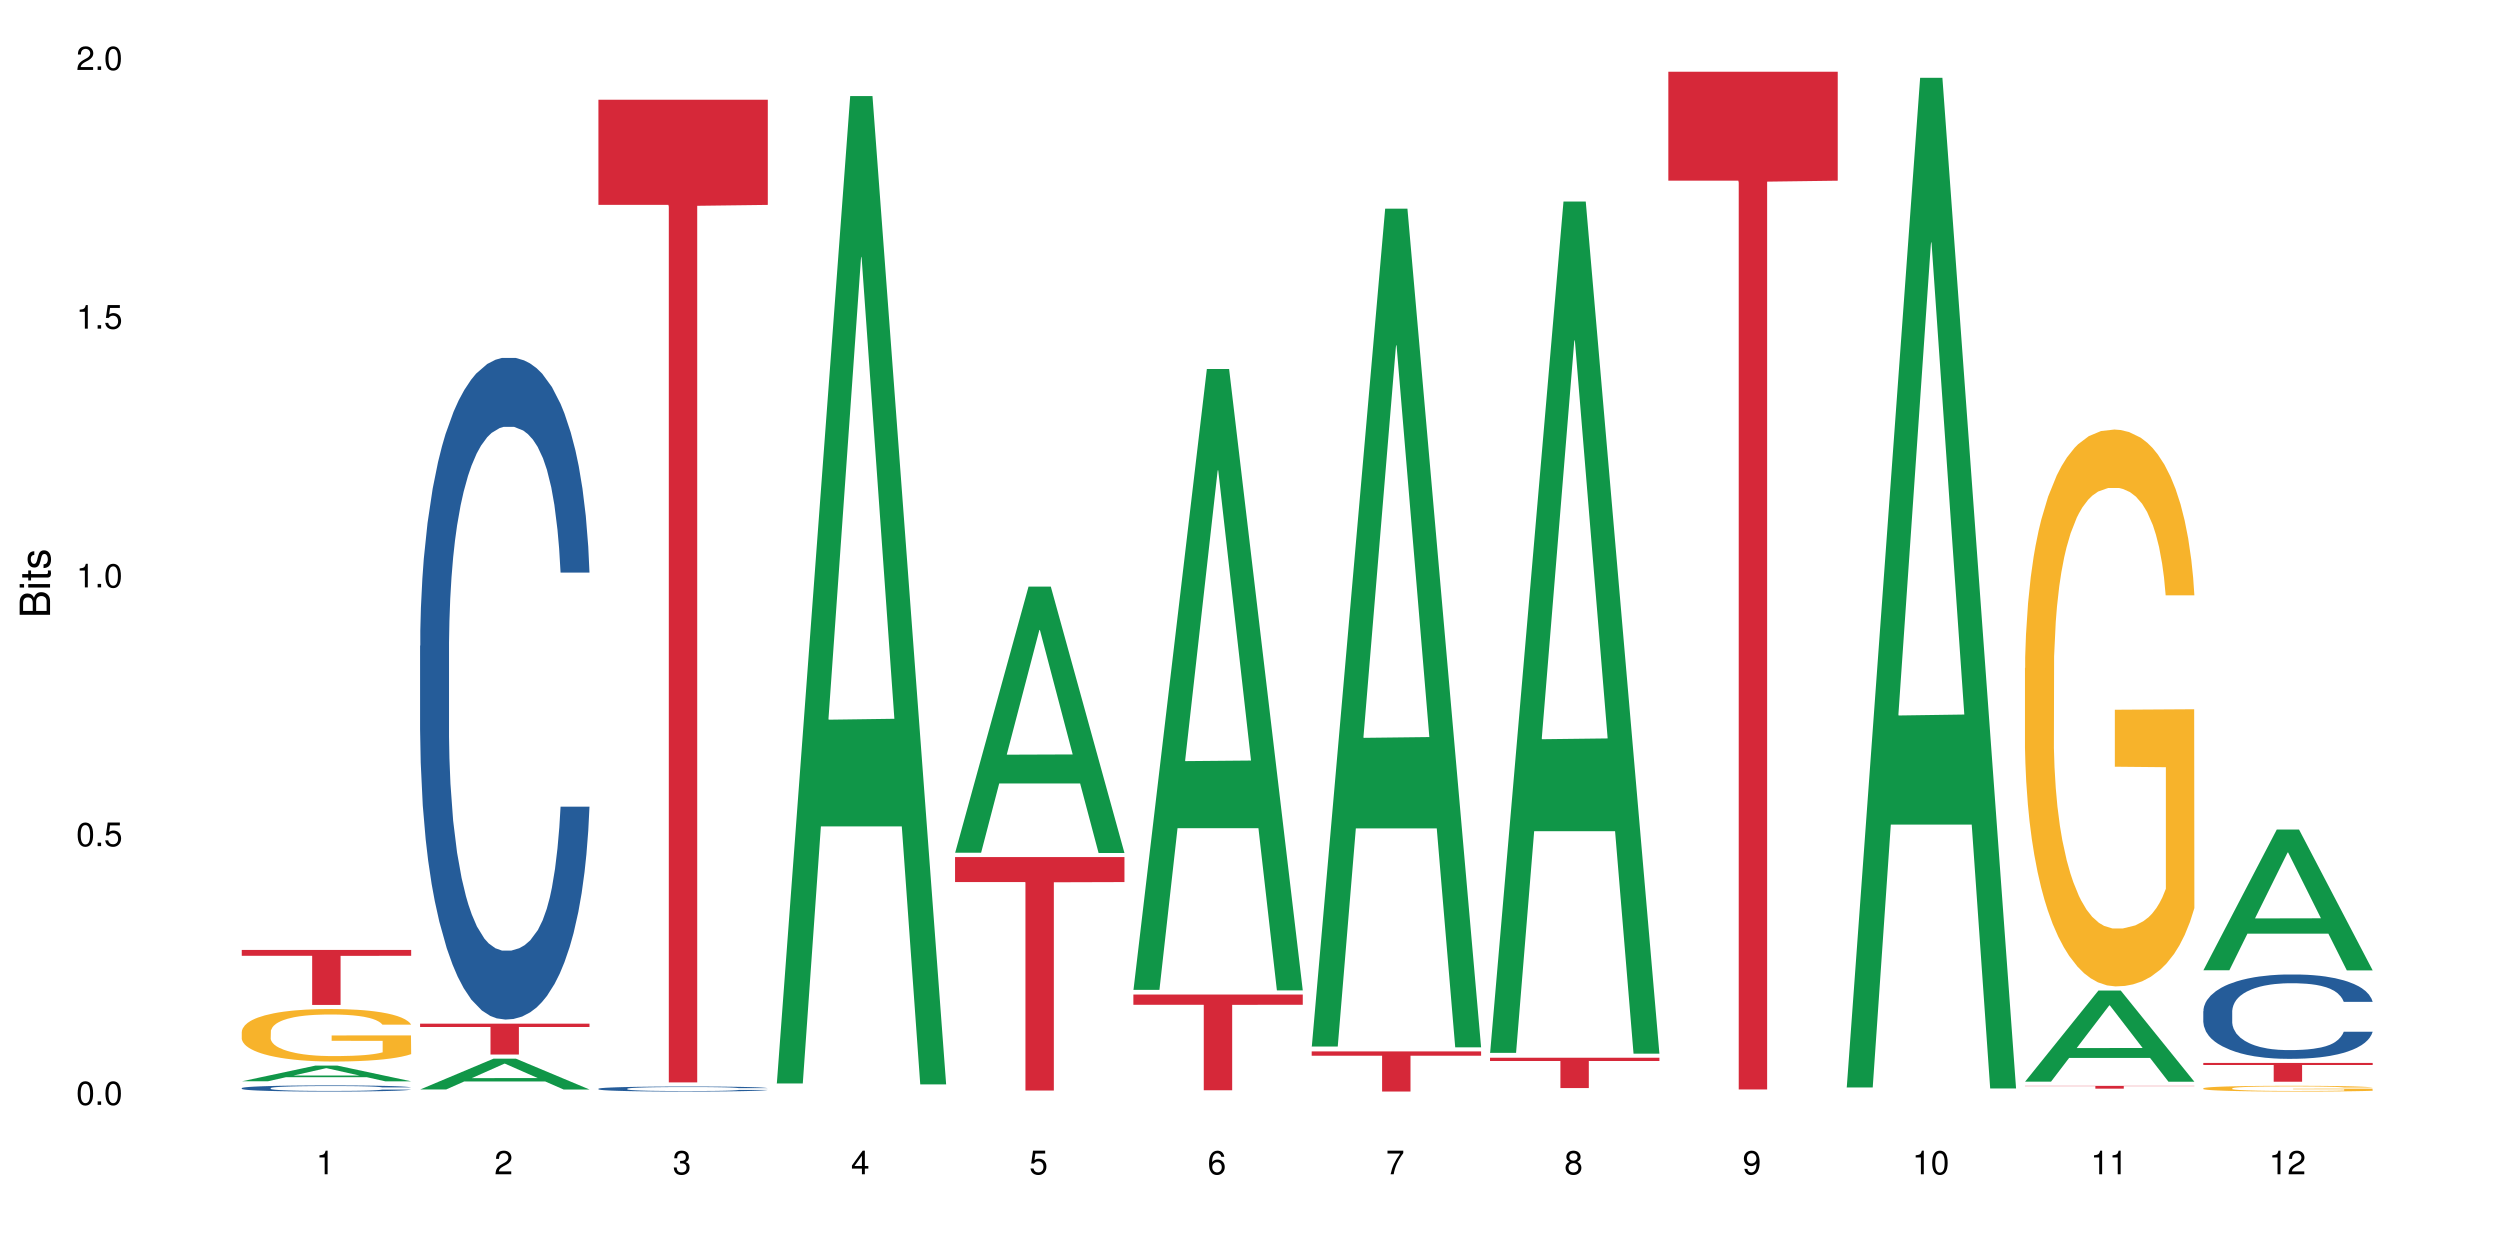 <?xml version="1.0" encoding="UTF-8"?>
<svg xmlns="http://www.w3.org/2000/svg" xmlns:xlink="http://www.w3.org/1999/xlink" width="720pt" height="360pt" viewBox="0 0 720 360" version="1.1">
<defs>
<g>
<symbol overflow="visible" id="glyph0-0">
<path style="stroke:none;" d=""/>
</symbol>
<symbol overflow="visible" id="glyph0-1">
<path style="stroke:none;" d="M 2.641 -6.797 C 2 -6.797 1.422 -6.531 1.078 -6.047 C 0.641 -5.453 0.406 -4.547 0.406 -3.297 C 0.406 -1 1.188 0.219 2.641 0.219 C 4.078 0.219 4.859 -1 4.859 -3.234 C 4.859 -4.562 4.656 -5.438 4.203 -6.047 C 3.844 -6.531 3.281 -6.797 2.641 -6.797 Z M 2.641 -6.047 C 3.547 -6.047 4 -5.125 4 -3.312 C 4 -1.375 3.562 -0.484 2.625 -0.484 C 1.734 -0.484 1.281 -1.422 1.281 -3.281 C 1.281 -5.141 1.734 -6.047 2.641 -6.047 Z M 2.641 -6.047 "/>
</symbol>
<symbol overflow="visible" id="glyph0-2">
<path style="stroke:none;" d="M 1.828 -1 L 0.828 -1 L 0.828 0 L 1.828 0 Z M 1.828 -1 "/>
</symbol>
<symbol overflow="visible" id="glyph0-3">
<path style="stroke:none;" d="M 4.562 -6.797 L 1.062 -6.797 L 0.547 -3.094 L 1.328 -3.094 C 1.719 -3.562 2.047 -3.734 2.578 -3.734 C 3.484 -3.734 4.062 -3.109 4.062 -2.094 C 4.062 -1.125 3.484 -0.531 2.578 -0.531 C 1.828 -0.531 1.375 -0.906 1.188 -1.672 L 0.328 -1.672 C 0.453 -1.109 0.547 -0.844 0.75 -0.594 C 1.125 -0.078 1.828 0.219 2.594 0.219 C 3.969 0.219 4.922 -0.781 4.922 -2.219 C 4.922 -3.562 4.031 -4.484 2.719 -4.484 C 2.25 -4.484 1.859 -4.359 1.469 -4.062 L 1.734 -5.969 L 4.562 -5.969 Z M 4.562 -6.797 "/>
</symbol>
<symbol overflow="visible" id="glyph0-4">
<path style="stroke:none;" d="M 2.484 -4.844 L 2.484 0 L 3.328 0 L 3.328 -6.797 L 2.766 -6.797 C 2.469 -5.75 2.281 -5.609 0.984 -5.453 L 0.984 -4.844 Z M 2.484 -4.844 "/>
</symbol>
<symbol overflow="visible" id="glyph0-5">
<path style="stroke:none;" d="M 4.859 -0.828 L 1.281 -0.828 C 1.359 -1.391 1.672 -1.75 2.5 -2.234 L 3.469 -2.75 C 4.406 -3.266 4.906 -3.969 4.906 -4.812 C 4.906 -5.375 4.672 -5.906 4.266 -6.266 C 3.859 -6.625 3.375 -6.797 2.719 -6.797 C 1.859 -6.797 1.219 -6.5 0.844 -5.922 C 0.609 -5.562 0.5 -5.125 0.484 -4.438 L 1.328 -4.438 C 1.359 -4.906 1.406 -5.188 1.531 -5.406 C 1.75 -5.812 2.188 -6.062 2.703 -6.062 C 3.469 -6.062 4.031 -5.516 4.031 -4.781 C 4.031 -4.25 3.719 -3.797 3.125 -3.438 L 2.234 -2.938 C 0.812 -2.141 0.406 -1.5 0.328 0 L 4.859 0 Z M 4.859 -0.828 "/>
</symbol>
<symbol overflow="visible" id="glyph0-6">
<path style="stroke:none;" d="M 2.125 -3.125 L 2.578 -3.125 C 3.516 -3.125 3.984 -2.703 3.984 -1.891 C 3.984 -1.031 3.469 -0.531 2.578 -0.531 C 1.656 -0.531 1.203 -0.984 1.156 -1.969 L 0.312 -1.969 C 0.344 -1.422 0.438 -1.078 0.609 -0.766 C 0.953 -0.109 1.625 0.219 2.547 0.219 C 3.953 0.219 4.859 -0.609 4.859 -1.906 C 4.859 -2.766 4.516 -3.25 3.703 -3.516 C 4.344 -3.766 4.656 -4.25 4.656 -4.938 C 4.656 -6.109 3.875 -6.797 2.578 -6.797 C 1.203 -6.797 0.484 -6.047 0.453 -4.609 L 1.297 -4.609 C 1.312 -5.016 1.344 -5.25 1.453 -5.453 C 1.641 -5.828 2.062 -6.062 2.594 -6.062 C 3.344 -6.062 3.797 -5.625 3.797 -4.906 C 3.797 -4.422 3.609 -4.141 3.25 -3.984 C 3.016 -3.891 2.719 -3.844 2.125 -3.844 Z M 2.125 -3.125 "/>
</symbol>
<symbol overflow="visible" id="glyph0-7">
<path style="stroke:none;" d="M 3.141 -1.625 L 3.141 0 L 3.984 0 L 3.984 -1.625 L 4.984 -1.625 L 4.984 -2.391 L 3.984 -2.391 L 3.984 -6.797 L 3.359 -6.797 L 0.266 -2.516 L 0.266 -1.625 Z M 3.141 -2.391 L 1 -2.391 L 3.141 -5.359 Z M 3.141 -2.391 "/>
</symbol>
<symbol overflow="visible" id="glyph0-8">
<path style="stroke:none;" d="M 4.781 -5.031 C 4.609 -6.141 3.891 -6.797 2.844 -6.797 C 2.094 -6.797 1.422 -6.438 1.031 -5.828 C 0.609 -5.172 0.406 -4.344 0.406 -3.094 C 0.406 -1.953 0.578 -1.234 0.984 -0.625 C 1.359 -0.078 1.953 0.219 2.703 0.219 C 3.984 0.219 4.922 -0.734 4.922 -2.078 C 4.922 -3.344 4.062 -4.234 2.844 -4.234 C 2.172 -4.234 1.641 -3.969 1.281 -3.469 C 1.281 -5.125 1.828 -6.047 2.797 -6.047 C 3.391 -6.047 3.797 -5.672 3.938 -5.031 Z M 2.734 -3.484 C 3.547 -3.484 4.062 -2.922 4.062 -2 C 4.062 -1.156 3.484 -0.531 2.703 -0.531 C 1.922 -0.531 1.328 -1.188 1.328 -2.047 C 1.328 -2.891 1.906 -3.484 2.734 -3.484 Z M 2.734 -3.484 "/>
</symbol>
<symbol overflow="visible" id="glyph0-9">
<path style="stroke:none;" d="M 4.984 -6.797 L 0.438 -6.797 L 0.438 -5.969 L 4.109 -5.969 C 2.5 -3.656 1.828 -2.234 1.328 0 L 2.219 0 C 2.594 -2.172 3.453 -4.047 4.984 -6.094 Z M 4.984 -6.797 "/>
</symbol>
<symbol overflow="visible" id="glyph0-10">
<path style="stroke:none;" d="M 3.75 -3.578 C 4.453 -4 4.688 -4.344 4.688 -4.984 C 4.688 -6.047 3.844 -6.797 2.641 -6.797 C 1.438 -6.797 0.594 -6.047 0.594 -4.984 C 0.594 -4.359 0.828 -4.016 1.516 -3.578 C 0.734 -3.203 0.359 -2.641 0.359 -1.891 C 0.359 -0.641 1.297 0.219 2.641 0.219 C 3.984 0.219 4.922 -0.641 4.922 -1.875 C 4.922 -2.641 4.531 -3.203 3.75 -3.578 Z M 2.641 -6.047 C 3.359 -6.047 3.812 -5.625 3.812 -4.969 C 3.812 -4.344 3.344 -3.922 2.641 -3.922 C 1.922 -3.922 1.453 -4.344 1.453 -4.984 C 1.453 -5.625 1.922 -6.047 2.641 -6.047 Z M 2.641 -3.203 C 3.484 -3.203 4.062 -2.672 4.062 -1.875 C 4.062 -1.062 3.484 -0.531 2.625 -0.531 C 1.797 -0.531 1.219 -1.078 1.219 -1.875 C 1.219 -2.672 1.797 -3.203 2.641 -3.203 Z M 2.641 -3.203 "/>
</symbol>
<symbol overflow="visible" id="glyph0-11">
<path style="stroke:none;" d="M 0.516 -1.547 C 0.672 -0.438 1.406 0.219 2.438 0.219 C 3.188 0.219 3.859 -0.141 4.266 -0.75 C 4.688 -1.406 4.891 -2.25 4.891 -3.484 C 4.891 -4.625 4.703 -5.359 4.312 -5.953 C 3.938 -6.5 3.344 -6.797 2.594 -6.797 C 1.297 -6.797 0.359 -5.844 0.359 -4.516 C 0.359 -3.25 1.234 -2.344 2.453 -2.344 C 3.094 -2.344 3.562 -2.578 4.016 -3.109 C 4 -1.453 3.469 -0.531 2.5 -0.531 C 1.906 -0.531 1.484 -0.906 1.359 -1.547 Z M 2.578 -6.062 C 3.375 -6.062 3.969 -5.406 3.969 -4.531 C 3.969 -3.688 3.375 -3.094 2.547 -3.094 C 1.734 -3.094 1.234 -3.672 1.234 -4.578 C 1.234 -5.438 1.797 -6.062 2.578 -6.062 Z M 2.578 -6.062 "/>
</symbol>
<symbol overflow="visible" id="glyph1-0">
<path style="stroke:none;" d=""/>
</symbol>
<symbol overflow="visible" id="glyph1-1">
<path style="stroke:none;" d="M 0 -0.953 L 0 -4.891 C 0 -5.719 -0.234 -6.344 -0.734 -6.797 C -1.188 -7.234 -1.812 -7.469 -2.5 -7.469 C -3.547 -7.469 -4.188 -7 -4.625 -5.875 C -4.984 -6.672 -5.641 -7.094 -6.531 -7.094 C -7.156 -7.094 -7.734 -6.859 -8.141 -6.391 C -8.562 -5.938 -8.75 -5.344 -8.75 -4.5 L -8.75 -0.953 Z M -4.984 -2.062 L -7.766 -2.062 L -7.766 -4.219 C -7.766 -4.844 -7.688 -5.203 -7.453 -5.5 C -7.219 -5.812 -6.859 -5.969 -6.375 -5.969 C -5.906 -5.969 -5.531 -5.812 -5.297 -5.5 C -5.062 -5.203 -4.984 -4.844 -4.984 -4.219 Z M -0.984 -2.062 L -4 -2.062 L -4 -4.781 C -4 -5.328 -3.859 -5.688 -3.578 -5.953 C -3.297 -6.219 -2.922 -6.359 -2.484 -6.359 C -2.062 -6.359 -1.688 -6.219 -1.406 -5.953 C -1.109 -5.688 -0.984 -5.328 -0.984 -4.781 Z M -0.984 -2.062 "/>
</symbol>
<symbol overflow="visible" id="glyph1-2">
<path style="stroke:none;" d="M -6.281 -1.797 L -6.281 -0.797 L 0 -0.797 L 0 -1.797 Z M -8.75 -1.797 L -8.75 -0.797 L -7.484 -0.797 L -7.484 -1.797 Z M -8.75 -1.797 "/>
</symbol>
<symbol overflow="visible" id="glyph1-3">
<path style="stroke:none;" d="M -6.281 -3.047 L -6.281 -2.016 L -8.016 -2.016 L -8.016 -1.016 L -6.281 -1.016 L -6.281 -0.172 L -5.469 -0.172 L -5.469 -1.016 L -0.719 -1.016 C -0.078 -1.016 0.281 -1.453 0.281 -2.234 C 0.281 -2.469 0.25 -2.719 0.188 -3.047 L -0.641 -3.047 C -0.609 -2.922 -0.594 -2.766 -0.594 -2.562 C -0.594 -2.141 -0.719 -2.016 -1.156 -2.016 L -5.469 -2.016 L -5.469 -3.047 Z M -6.281 -3.047 "/>
</symbol>
<symbol overflow="visible" id="glyph1-4">
<path style="stroke:none;" d="M -4.531 -5.25 C -5.766 -5.25 -6.469 -4.422 -6.469 -2.969 C -6.469 -1.516 -5.719 -0.562 -4.547 -0.562 C -3.562 -0.562 -3.094 -1.062 -2.734 -2.562 L -2.516 -3.484 C -2.344 -4.188 -2.094 -4.469 -1.625 -4.469 C -1.047 -4.469 -0.641 -3.875 -0.641 -3 C -0.641 -2.453 -0.797 -2 -1.062 -1.75 C -1.25 -1.594 -1.422 -1.531 -1.875 -1.469 L -1.875 -0.406 C -0.422 -0.453 0.281 -1.266 0.281 -2.922 C 0.281 -4.5 -0.5 -5.516 -1.719 -5.516 C -2.656 -5.516 -3.172 -4.984 -3.469 -3.734 L -3.703 -2.766 C -3.891 -1.953 -4.156 -1.609 -4.594 -1.609 C -5.172 -1.609 -5.547 -2.125 -5.547 -2.938 C -5.547 -3.75 -5.203 -4.172 -4.531 -4.203 Z M -4.531 -5.25 "/>
</symbol>
</g>
</defs>
<g id="surface92754">
<rect x="0" y="0" width="720" height="360" style="fill:rgb(100%,100%,100%);fill-opacity:1;stroke:none;"/>
<path style=" stroke:none;fill-rule:nonzero;fill:rgb(6.275%,58.824%,28.235%);fill-opacity:1;" d="M 69.629 311.414 L 69.68 311.41 L 90.793 306.902 L 97.203 306.902 L 118.418 311.418 L 110.965 311.418 L 105.648 310.238 L 82.348 310.238 L 77.137 311.414 L 69.629 311.414 L 84.59 309.754 L 103.512 309.746 L 94.074 307.641 L 93.973 307.637 L 93.867 307.648 L 84.535 309.746 L 84.59 309.754 Z M 69.629 311.414 "/>
<path style=" stroke:none;fill-rule:nonzero;fill:rgb(14.51%,36.078%,60%);fill-opacity:1;" d="M 69.629 313.371 L 69.688 313.367 L 69.688 313.328 L 69.867 313.27 L 70.285 313.191 L 70.699 313.137 L 71.77 313.039 L 73.258 312.949 L 74.805 312.879 L 75.938 312.836 L 76.949 312.805 L 79.27 312.742 L 80.754 312.711 L 82.363 312.684 L 84.324 312.656 L 85.754 312.641 L 88.965 312.613 L 91.348 312.602 L 93.191 312.598 L 97.176 312.598 L 99.559 312.605 L 101.281 312.613 L 103.188 312.625 L 104.793 312.641 L 107.59 312.676 L 110.09 312.723 L 111.219 312.746 L 113.004 312.797 L 114.371 312.848 L 115.324 312.887 L 116.395 312.949 L 117.348 313.02 L 118.062 313.105 L 118.418 313.172 L 110.09 313.172 L 109.672 313.109 L 109.195 313.059 L 108.305 312.992 L 107.41 312.945 L 106.16 312.898 L 105.031 312.867 L 103.484 312.836 L 102.117 312.816 L 100.688 312.805 L 99.32 312.793 L 96.699 312.785 L 92.535 312.785 L 90.215 312.801 L 88.965 312.812 L 87.18 312.832 L 85.934 312.855 L 84.445 312.887 L 83.434 312.914 L 82.184 312.957 L 81.289 312.992 L 80.281 313.047 L 79.684 313.086 L 79.148 313.133 L 78.672 313.188 L 78.316 313.242 L 78.078 313.305 L 77.961 313.363 L 77.961 313.613 L 78.078 313.672 L 78.375 313.738 L 79.148 313.836 L 80.281 313.922 L 81.59 313.992 L 82.84 314.039 L 83.551 314.062 L 84.504 314.09 L 85.992 314.121 L 88.133 314.152 L 89.383 314.168 L 91.285 314.18 L 93.25 314.188 L 95.867 314.188 L 98.188 314.18 L 99.734 314.172 L 101.344 314.16 L 103.543 314.133 L 104.91 314.105 L 106.102 314.074 L 106.996 314.043 L 107.59 314.016 L 108.48 313.969 L 109.195 313.914 L 109.73 313.855 L 110.09 313.801 L 118.418 313.801 L 118.062 313.867 L 117.523 313.93 L 116.988 313.977 L 116.156 314.031 L 115.203 314.082 L 113.836 314.141 L 112.707 314.176 L 111.219 314.215 L 109.852 314.246 L 108.363 314.273 L 106.16 314.309 L 104.734 314.324 L 103.188 314.34 L 101.344 314.352 L 99.02 314.363 L 96.523 314.367 L 94.203 314.371 L 91.703 314.367 L 89.859 314.359 L 87.418 314.348 L 84.387 314.316 L 82.184 314.285 L 80.457 314.254 L 78.969 314.223 L 77.305 314.18 L 75.164 314.109 L 73.855 314.055 L 72.961 314.008 L 71.949 313.945 L 71.234 313.887 L 70.402 313.797 L 69.809 313.684 L 69.629 313.594 Z M 69.629 313.371 "/>
<path style=" stroke:none;fill-rule:nonzero;fill:rgb(96.863%,70.196%,16.863%);fill-opacity:1;" d="M 69.629 297.078 L 69.688 297.062 L 69.688 296.785 L 69.926 296.164 L 70.523 295.309 L 71.297 294.605 L 72.129 294.051 L 72.664 293.762 L 73.555 293.348 L 74.328 293.043 L 76.293 292.422 L 78.793 291.844 L 80.16 291.594 L 81.707 291.359 L 83.91 291.098 L 84.922 291 L 88.016 290.777 L 91.523 290.641 L 95.391 290.598 L 97.176 290.613 L 99.617 290.668 L 102.949 290.82 L 104.852 290.957 L 106.34 291.098 L 107.887 291.277 L 109.789 291.551 L 111.574 291.883 L 113.004 292.215 L 114.43 292.629 L 115.621 293.07 L 116.633 293.555 L 117.523 294.137 L 118.062 294.617 L 118.418 295.102 L 110.148 295.102 L 109.672 294.617 L 109.137 294.246 L 108.242 293.789 L 107.352 293.457 L 106.457 293.195 L 104.793 292.836 L 103.363 292.617 L 101.578 292.422 L 99.855 292.297 L 97.891 292.215 L 96.699 292.188 L 93.547 292.188 L 90.691 292.285 L 89.027 292.395 L 87.836 292.504 L 86.168 292.711 L 85.16 292.879 L 84.562 292.988 L 82.777 293.418 L 81.59 293.805 L 80.934 294.066 L 80.102 294.48 L 79.508 294.852 L 78.852 295.406 L 78.496 295.82 L 78.02 296.758 L 77.961 299.246 L 78.137 299.77 L 78.496 300.336 L 78.969 300.832 L 79.684 301.359 L 80.398 301.758 L 81.648 302.297 L 82.719 302.656 L 83.551 302.891 L 85.16 303.262 L 85.812 303.387 L 87.359 303.637 L 88.965 303.828 L 90.93 303.996 L 92.418 304.078 L 94.797 304.148 L 97.832 304.148 L 101.402 304.066 L 103.664 303.953 L 105.211 303.844 L 106.219 303.746 L 107.469 303.594 L 108.363 303.457 L 109.195 303.305 L 110.207 303.07 L 110.207 299.77 L 95.512 299.754 L 95.512 298.207 L 118.359 298.195 L 118.418 303.594 L 117.168 303.969 L 115.621 304.328 L 114.133 304.602 L 112.586 304.84 L 110.387 305.102 L 108.602 305.266 L 105.863 305.461 L 103.363 305.582 L 100.746 305.668 L 98.426 305.707 L 95.691 305.723 L 93.25 305.695 L 90.633 305.613 L 88.551 305.5 L 86.645 305.363 L 84.742 305.184 L 82.363 304.895 L 80.816 304.66 L 79.207 304.367 L 77.602 304.023 L 76.176 303.648 L 75.223 303.359 L 74.27 303.027 L 73.258 302.613 L 72.309 302.145 L 71.594 301.719 L 70.938 301.234 L 70.461 300.777 L 69.988 300.156 L 69.75 299.66 L 69.629 299.23 Z M 69.629 297.078 "/>
<path style=" stroke:none;fill-rule:nonzero;fill:rgb(83.922%,15.686%,22.353%);fill-opacity:1;" d="M 69.629 273.578 L 118.418 273.578 L 118.418 275.273 L 98.086 275.289 L 98.086 289.418 L 89.902 289.418 L 89.902 275.301 L 89.785 275.273 L 69.629 275.273 Z M 69.629 273.578 "/>
<path style=" stroke:none;fill-rule:nonzero;fill:rgb(6.275%,58.824%,28.235%);fill-opacity:1;" d="M 120.984 313.77 L 121.039 313.762 L 142.148 304.887 L 148.559 304.887 L 169.773 313.777 L 162.32 313.777 L 157.004 311.457 L 133.703 311.457 L 128.492 313.77 L 120.984 313.77 L 135.945 310.496 L 154.867 310.488 L 145.434 306.34 L 145.328 306.332 L 145.223 306.355 L 135.895 310.488 L 135.945 310.496 Z M 120.984 313.77 "/>
<path style=" stroke:none;fill-rule:nonzero;fill:rgb(14.51%,36.078%,60%);fill-opacity:1;" d="M 120.984 185.992 L 121.047 185.82 L 121.047 181.641 L 121.223 175.02 L 121.641 166.66 L 122.055 160.91 L 123.129 150.633 L 124.613 140.707 L 126.16 133.043 L 127.293 128.516 L 128.305 125.031 L 130.625 118.586 L 132.113 115.277 L 133.719 112.316 L 135.684 109.355 L 137.109 107.613 L 140.324 104.824 L 142.703 103.605 L 144.547 103.082 L 148.535 103.082 L 150.914 103.781 L 152.637 104.652 L 154.543 106.043 L 156.148 107.613 L 158.945 111.445 L 161.445 116.32 L 162.574 119.109 L 164.359 124.508 L 165.727 129.734 L 166.68 134.262 L 167.75 140.707 L 168.703 148.543 L 169.418 157.43 L 169.773 164.918 L 161.445 164.918 L 161.027 157.949 L 160.551 152.551 L 159.66 145.41 L 158.766 140.359 L 157.516 135.309 L 156.387 131.996 L 154.84 128.688 L 153.473 126.598 L 152.043 125.031 L 150.676 123.984 L 148.059 122.941 L 145.023 122.941 L 143.891 123.289 L 141.57 124.684 L 140.324 125.902 L 138.539 128.34 L 137.289 130.605 L 135.801 134.086 L 134.789 137.047 L 133.539 141.578 L 132.648 145.582 L 131.637 151.332 L 131.039 155.688 L 130.504 160.562 L 130.031 166.312 L 129.672 172.406 L 129.434 178.852 L 129.316 185.121 L 129.316 212.121 L 129.434 218.391 L 129.73 225.707 L 130.504 236.332 L 131.637 245.562 L 132.945 252.879 L 134.195 258.105 L 134.906 260.543 L 135.859 263.328 L 137.348 266.812 L 139.488 270.297 L 140.738 271.691 L 142.645 273.086 L 144.605 273.781 L 147.223 273.781 L 149.543 273.086 L 151.09 272.215 L 152.699 270.82 L 154.898 267.859 L 156.27 265.07 L 157.457 261.762 L 158.352 258.453 L 158.945 255.664 L 159.84 250.266 L 160.551 244.344 L 161.086 238.246 L 161.445 232.324 L 169.773 232.324 L 169.418 239.293 L 168.883 246.086 L 168.348 251.137 L 167.512 257.234 L 166.562 262.633 L 165.191 268.73 L 164.062 272.734 L 162.574 277.09 L 161.207 280.398 L 159.719 283.359 L 157.516 286.844 L 156.09 288.586 L 154.543 290.152 L 152.699 291.547 L 150.379 292.766 L 147.879 293.465 L 145.559 293.637 L 143.059 293.289 L 141.215 292.594 L 138.777 291.023 L 135.742 287.891 L 133.539 284.578 L 131.812 281.27 L 130.328 277.785 L 128.66 273.086 L 126.52 265.422 L 125.211 259.496 L 124.316 254.621 L 123.305 247.828 L 122.594 241.73 L 121.758 231.977 L 121.164 219.609 L 120.984 210.031 Z M 120.984 185.992 "/>
<path style=" stroke:none;fill-rule:nonzero;fill:rgb(83.922%,15.686%,22.353%);fill-opacity:1;" d="M 120.984 294.816 L 169.773 294.816 L 169.773 295.77 L 149.441 295.777 L 149.441 303.707 L 141.262 303.707 L 141.262 295.785 L 141.141 295.77 L 120.984 295.77 Z M 120.984 294.816 "/>
<path style=" stroke:none;fill-rule:nonzero;fill:rgb(14.51%,36.078%,60%);fill-opacity:1;" d="M 172.344 313.551 L 172.402 313.547 L 172.402 313.516 L 172.578 313.465 L 172.996 313.402 L 173.414 313.359 L 174.484 313.277 L 175.973 313.203 L 177.52 313.145 L 178.648 313.109 L 179.66 313.082 L 181.98 313.035 L 183.469 313.008 L 185.074 312.988 L 187.039 312.965 L 188.465 312.949 L 191.68 312.93 L 194.059 312.922 L 195.902 312.914 L 199.891 312.914 L 202.27 312.922 L 203.996 312.93 L 205.898 312.938 L 207.504 312.949 L 210.301 312.98 L 212.801 313.016 L 213.93 313.039 L 215.715 313.078 L 217.086 313.121 L 218.035 313.152 L 219.109 313.203 L 220.059 313.262 L 220.773 313.332 L 221.129 313.387 L 212.801 313.387 L 212.383 313.336 L 211.906 313.293 L 211.016 313.238 L 210.125 313.199 L 208.875 313.16 L 207.742 313.137 L 206.195 313.113 L 204.828 313.094 L 203.398 313.082 L 202.031 313.074 L 199.414 313.066 L 196.379 313.066 L 195.25 313.07 L 192.93 313.082 L 191.68 313.09 L 189.895 313.109 L 188.645 313.125 L 187.156 313.152 L 186.145 313.176 L 184.895 313.211 L 184.004 313.242 L 182.992 313.285 L 182.398 313.316 L 181.863 313.355 L 181.387 313.398 L 181.027 313.445 L 180.789 313.496 L 180.672 313.543 L 180.672 313.75 L 180.789 313.797 L 181.09 313.852 L 181.863 313.934 L 182.992 314.004 L 184.301 314.059 L 185.551 314.098 L 186.266 314.117 L 187.215 314.141 L 188.703 314.164 L 190.848 314.191 L 192.094 314.203 L 194 314.215 L 195.961 314.219 L 198.582 314.219 L 200.902 314.215 L 202.449 314.207 L 204.055 314.195 L 206.258 314.176 L 207.625 314.152 L 208.812 314.129 L 209.707 314.102 L 210.301 314.082 L 211.195 314.039 L 211.906 313.996 L 212.445 313.949 L 212.801 313.902 L 221.129 313.902 L 220.773 313.957 L 220.238 314.008 L 219.703 314.047 L 218.871 314.094 L 217.918 314.133 L 216.551 314.18 L 215.418 314.211 L 213.93 314.246 L 212.562 314.27 L 211.074 314.293 L 208.875 314.32 L 207.445 314.332 L 205.898 314.344 L 204.055 314.355 L 201.734 314.363 L 199.234 314.371 L 196.914 314.371 L 194.414 314.367 L 192.57 314.363 L 190.133 314.352 L 187.098 314.328 L 184.895 314.301 L 183.172 314.277 L 181.684 314.25 L 180.016 314.215 L 177.875 314.156 L 176.566 314.109 L 175.672 314.074 L 174.664 314.02 L 173.949 313.973 L 173.117 313.898 L 172.52 313.805 L 172.344 313.73 Z M 172.344 313.551 "/>
<path style=" stroke:none;fill-rule:nonzero;fill:rgb(83.922%,15.686%,22.353%);fill-opacity:1;" d="M 172.344 28.715 L 221.129 28.715 L 221.129 59.008 L 200.797 59.273 L 200.797 311.738 L 192.617 311.738 L 192.617 59.539 L 192.496 59.008 L 172.344 59.008 Z M 172.344 28.715 "/>
<path style=" stroke:none;fill-rule:nonzero;fill:rgb(6.275%,58.824%,28.235%);fill-opacity:1;" d="M 223.699 312.043 L 223.75 311.777 L 244.859 27.672 L 251.273 27.672 L 272.488 312.309 L 265.031 312.309 L 259.715 238.012 L 236.418 238.012 L 231.203 312.043 L 223.699 312.043 L 238.656 207.273 L 257.578 207.008 L 248.145 74.176 L 248.039 73.91 L 247.938 74.711 L 238.605 207.008 L 238.656 207.273 Z M 223.699 312.043 "/>
<path style=" stroke:none;fill-rule:nonzero;fill:rgb(6.275%,58.824%,28.235%);fill-opacity:1;" d="M 275.055 245.586 L 275.105 245.516 L 296.219 168.938 L 302.629 168.938 L 323.844 245.66 L 316.391 245.66 L 311.074 225.633 L 287.773 225.633 L 282.559 245.586 L 275.055 245.586 L 290.016 217.348 L 308.934 217.277 L 299.5 181.473 L 299.398 181.398 L 299.293 181.617 L 289.961 217.277 L 290.016 217.348 Z M 275.055 245.586 "/>
<path style=" stroke:none;fill-rule:nonzero;fill:rgb(83.922%,15.686%,22.353%);fill-opacity:1;" d="M 275.055 246.84 L 323.844 246.84 L 323.844 254.035 L 303.508 254.098 L 303.508 314.07 L 295.328 314.07 L 295.328 254.16 L 295.211 254.035 L 275.055 254.035 Z M 275.055 246.84 "/>
<path style=" stroke:none;fill-rule:nonzero;fill:rgb(6.275%,58.824%,28.235%);fill-opacity:1;" d="M 326.41 285.074 L 326.465 284.906 L 347.574 106.281 L 353.984 106.281 L 375.199 285.242 L 367.746 285.242 L 362.43 238.527 L 339.129 238.527 L 333.918 285.074 L 326.41 285.074 L 341.371 219.203 L 360.293 219.035 L 350.855 135.52 L 350.754 135.352 L 350.648 135.855 L 341.32 219.035 L 341.371 219.203 Z M 326.41 285.074 "/>
<path style=" stroke:none;fill-rule:nonzero;fill:rgb(83.922%,15.686%,22.353%);fill-opacity:1;" d="M 326.41 286.422 L 375.199 286.422 L 375.199 289.375 L 354.867 289.402 L 354.867 314 L 346.684 314 L 346.684 289.426 L 346.566 289.375 L 326.41 289.375 Z M 326.41 286.422 "/>
<path style=" stroke:none;fill-rule:nonzero;fill:rgb(6.275%,58.824%,28.235%);fill-opacity:1;" d="M 377.766 301.398 L 377.82 301.172 L 398.93 60.105 L 405.34 60.105 L 426.555 301.625 L 419.102 301.625 L 413.785 238.578 L 390.484 238.578 L 385.273 301.398 L 377.766 301.398 L 392.727 212.5 L 411.648 212.273 L 402.215 99.566 L 402.109 99.34 L 402.004 100.02 L 392.676 212.273 L 392.727 212.5 Z M 377.766 301.398 "/>
<path style=" stroke:none;fill-rule:nonzero;fill:rgb(83.922%,15.686%,22.353%);fill-opacity:1;" d="M 377.766 302.805 L 426.555 302.805 L 426.555 304.043 L 406.223 304.051 L 406.223 314.371 L 398.043 314.371 L 398.043 304.062 L 397.922 304.043 L 377.766 304.043 Z M 377.766 302.805 "/>
<path style=" stroke:none;fill-rule:nonzero;fill:rgb(6.275%,58.824%,28.235%);fill-opacity:1;" d="M 429.125 303.219 L 429.176 302.988 L 450.285 58.047 L 456.695 58.047 L 477.91 303.449 L 470.457 303.449 L 465.141 239.391 L 441.84 239.391 L 436.629 303.219 L 429.125 303.219 L 444.082 212.895 L 463.004 212.664 L 453.57 98.141 L 453.465 97.91 L 453.359 98.602 L 444.031 212.664 L 444.082 212.895 Z M 429.125 303.219 "/>
<path style=" stroke:none;fill-rule:nonzero;fill:rgb(83.922%,15.686%,22.353%);fill-opacity:1;" d="M 429.125 304.629 L 477.91 304.629 L 477.91 305.562 L 457.578 305.574 L 457.578 313.355 L 449.398 313.355 L 449.398 305.582 L 449.277 305.562 L 429.125 305.562 Z M 429.125 304.629 "/>
<path style=" stroke:none;fill-rule:nonzero;fill:rgb(83.922%,15.686%,22.353%);fill-opacity:1;" d="M 480.48 20.664 L 529.27 20.664 L 529.27 52.039 L 508.934 52.312 L 508.934 313.766 L 500.754 313.766 L 500.754 52.586 L 500.637 52.039 L 480.48 52.039 Z M 480.48 20.664 "/>
<path style=" stroke:none;fill-rule:nonzero;fill:rgb(6.275%,58.824%,28.235%);fill-opacity:1;" d="M 531.836 313.195 L 531.887 312.922 L 553 22.398 L 559.41 22.398 L 580.625 313.469 L 573.172 313.469 L 567.855 237.488 L 544.555 237.488 L 539.344 313.195 L 531.836 313.195 L 546.797 206.059 L 565.719 205.785 L 556.281 69.953 L 556.18 69.68 L 556.074 70.5 L 546.742 205.785 L 546.797 206.059 Z M 531.836 313.195 "/>
<path style=" stroke:none;fill-rule:nonzero;fill:rgb(6.275%,58.824%,28.235%);fill-opacity:1;" d="M 583.191 311.516 L 583.246 311.492 L 604.355 285.266 L 610.766 285.266 L 631.98 311.543 L 624.527 311.543 L 619.211 304.684 L 595.91 304.684 L 590.699 311.516 L 583.191 311.516 L 598.152 301.848 L 617.074 301.82 L 607.637 289.559 L 607.535 289.535 L 607.43 289.609 L 598.102 301.82 L 598.152 301.848 Z M 583.191 311.516 "/>
<path style=" stroke:none;fill-rule:nonzero;fill:rgb(96.863%,70.196%,16.863%);fill-opacity:1;" d="M 583.191 192.398 L 583.25 192.25 L 583.25 189.32 L 583.488 182.73 L 584.086 173.648 L 584.859 166.18 L 585.691 160.32 L 586.227 157.242 L 587.117 152.852 L 587.895 149.629 L 589.855 143.035 L 592.355 136.883 L 593.723 134.246 L 595.27 131.758 L 597.473 128.977 L 598.484 127.949 L 601.578 125.605 L 605.086 124.141 L 608.953 123.703 L 610.738 123.848 L 613.18 124.434 L 616.512 126.047 L 618.414 127.512 L 619.902 128.977 L 621.449 130.879 L 623.352 133.809 L 625.137 137.324 L 626.566 140.84 L 627.996 145.234 L 629.184 149.922 L 630.195 155.047 L 631.09 161.199 L 631.625 166.324 L 631.98 171.453 L 623.711 171.453 L 623.234 166.324 L 622.699 162.371 L 621.805 157.535 L 620.914 154.02 L 620.023 151.238 L 618.355 147.43 L 616.926 145.086 L 615.145 143.035 L 613.418 141.719 L 611.453 140.84 L 610.266 140.547 L 607.109 140.547 L 604.254 141.57 L 602.59 142.742 L 601.398 143.914 L 599.734 146.113 L 598.723 147.871 L 598.125 149.043 L 596.34 153.582 L 595.152 157.684 L 594.496 160.465 L 593.664 164.859 L 593.07 168.816 L 592.414 174.672 L 592.059 179.066 L 591.582 189.027 L 591.523 215.395 L 591.699 220.957 L 592.059 226.965 L 592.535 232.238 L 593.246 237.805 L 593.961 242.051 L 595.211 247.762 L 596.281 251.57 L 597.113 254.062 L 598.723 258.016 L 599.375 259.336 L 600.922 261.969 L 602.527 264.02 L 604.492 265.777 L 605.98 266.656 L 608.359 267.391 L 611.395 267.391 L 614.965 266.512 L 617.227 265.34 L 618.773 264.168 L 619.785 263.141 L 621.031 261.531 L 621.926 260.066 L 622.758 258.457 L 623.77 255.965 L 623.77 220.957 L 609.074 220.812 L 609.074 204.406 L 631.922 204.262 L 631.98 261.531 L 630.73 265.484 L 629.184 269.293 L 627.695 272.223 L 626.148 274.715 L 623.949 277.496 L 622.164 279.254 L 619.426 281.305 L 616.926 282.621 L 614.309 283.5 L 611.988 283.941 L 609.254 284.086 L 606.812 283.793 L 604.195 282.914 L 602.113 281.742 L 600.207 280.281 L 598.305 278.375 L 595.926 275.301 L 594.379 272.809 L 592.77 269.734 L 591.164 266.07 L 589.738 262.117 L 588.785 259.043 L 587.832 255.527 L 586.82 251.133 L 585.871 246.152 L 585.156 241.609 L 584.5 236.484 L 584.023 231.652 L 583.551 225.059 L 583.312 219.785 L 583.191 215.246 Z M 583.191 192.398 "/>
<path style=" stroke:none;fill-rule:nonzero;fill:rgb(83.922%,15.686%,22.353%);fill-opacity:1;" d="M 583.191 312.723 L 631.98 312.723 L 631.98 312.809 L 611.648 312.809 L 611.648 313.539 L 603.465 313.539 L 603.465 312.812 L 603.348 312.809 L 583.191 312.809 Z M 583.191 312.723 "/>
<path style=" stroke:none;fill-rule:nonzero;fill:rgb(6.275%,58.824%,28.235%);fill-opacity:1;" d="M 634.547 279.438 L 634.602 279.398 L 655.711 238.906 L 662.121 238.906 L 683.336 279.477 L 675.883 279.477 L 670.566 268.887 L 647.266 268.887 L 642.055 279.438 L 634.547 279.438 L 649.508 264.504 L 668.43 264.465 L 658.996 245.535 L 658.891 245.496 L 658.785 245.609 L 649.457 264.465 L 649.508 264.504 Z M 634.547 279.438 "/>
<path style=" stroke:none;fill-rule:nonzero;fill:rgb(14.51%,36.078%,60%);fill-opacity:1;" d="M 634.547 291.227 L 634.609 291.207 L 634.609 290.672 L 634.785 289.828 L 635.203 288.762 L 635.621 288.031 L 636.691 286.719 L 638.18 285.453 L 639.727 284.477 L 640.855 283.898 L 641.867 283.453 L 644.188 282.633 L 645.676 282.211 L 647.281 281.832 L 649.246 281.453 L 650.672 281.234 L 653.887 280.879 L 656.266 280.723 L 658.109 280.656 L 662.098 280.656 L 664.477 280.742 L 666.203 280.855 L 668.105 281.031 L 669.711 281.234 L 672.508 281.723 L 675.008 282.344 L 676.137 282.699 L 677.922 283.387 L 679.293 284.055 L 680.242 284.633 L 681.312 285.453 L 682.266 286.453 L 682.98 287.586 L 683.336 288.539 L 675.008 288.539 L 674.59 287.652 L 674.113 286.965 L 673.223 286.051 L 672.328 285.41 L 671.082 284.766 L 669.949 284.344 L 668.402 283.922 L 667.035 283.652 L 665.605 283.453 L 664.238 283.32 L 661.621 283.188 L 658.586 283.188 L 657.457 283.23 L 655.137 283.41 L 653.887 283.566 L 652.102 283.875 L 650.852 284.164 L 649.363 284.609 L 648.352 284.988 L 647.102 285.562 L 646.211 286.074 L 645.199 286.809 L 644.605 287.363 L 644.066 287.984 L 643.594 288.719 L 643.234 289.496 L 642.996 290.316 L 642.879 291.117 L 642.879 294.559 L 642.996 295.359 L 643.293 296.293 L 644.066 297.648 L 645.199 298.824 L 646.508 299.758 L 647.758 300.422 L 648.473 300.734 L 649.422 301.09 L 650.91 301.535 L 653.051 301.977 L 654.301 302.156 L 656.207 302.332 L 658.168 302.422 L 660.789 302.422 L 663.109 302.332 L 664.656 302.223 L 666.262 302.043 L 668.461 301.668 L 669.832 301.312 L 671.02 300.891 L 671.914 300.469 L 672.508 300.113 L 673.402 299.426 L 674.113 298.668 L 674.648 297.891 L 675.008 297.137 L 683.336 297.137 L 682.98 298.023 L 682.445 298.891 L 681.91 299.535 L 681.074 300.312 L 680.125 301 L 678.754 301.777 L 677.625 302.289 L 676.137 302.844 L 674.77 303.266 L 673.281 303.645 L 671.082 304.09 L 669.652 304.309 L 668.105 304.512 L 666.262 304.688 L 663.941 304.844 L 661.441 304.934 L 659.121 304.953 L 656.621 304.91 L 654.777 304.82 L 652.34 304.621 L 649.305 304.223 L 647.102 303.801 L 645.379 303.379 L 643.891 302.934 L 642.223 302.332 L 640.082 301.355 L 638.773 300.602 L 637.879 299.98 L 636.867 299.113 L 636.156 298.336 L 635.32 297.09 L 634.727 295.516 L 634.547 294.293 Z M 634.547 291.227 "/>
<path style=" stroke:none;fill-rule:nonzero;fill:rgb(96.863%,70.196%,16.863%);fill-opacity:1;" d="M 634.547 313.422 L 634.609 313.422 L 634.609 313.391 L 634.848 313.32 L 635.441 313.227 L 636.215 313.152 L 637.047 313.09 L 637.582 313.059 L 638.477 313.012 L 639.25 312.98 L 641.211 312.91 L 643.711 312.848 L 645.078 312.82 L 646.625 312.793 L 648.828 312.766 L 649.84 312.754 L 652.934 312.73 L 656.445 312.715 L 660.312 312.711 L 662.098 312.715 L 664.535 312.719 L 667.867 312.734 L 669.77 312.75 L 671.258 312.766 L 672.805 312.785 L 674.711 312.816 L 676.496 312.852 L 677.922 312.891 L 679.352 312.934 L 680.539 312.984 L 681.551 313.035 L 682.445 313.098 L 682.98 313.152 L 683.336 313.207 L 675.066 313.207 L 674.59 313.152 L 674.055 313.113 L 673.164 313.062 L 672.27 313.023 L 671.379 312.996 L 669.711 312.957 L 668.285 312.934 L 666.5 312.91 L 664.773 312.898 L 662.809 312.891 L 661.621 312.887 L 658.469 312.887 L 655.609 312.895 L 653.945 312.91 L 652.754 312.922 L 651.09 312.941 L 650.078 312.961 L 649.484 312.973 L 647.699 313.02 L 646.508 313.062 L 645.852 313.094 L 645.02 313.137 L 644.426 313.18 L 643.77 313.238 L 643.414 313.285 L 642.938 313.387 L 642.879 313.66 L 643.059 313.719 L 643.414 313.781 L 643.891 313.836 L 644.605 313.891 L 645.316 313.938 L 646.566 313.996 L 647.637 314.035 L 648.473 314.059 L 650.078 314.102 L 650.73 314.113 L 652.277 314.141 L 653.887 314.164 L 655.848 314.18 L 657.336 314.191 L 659.715 314.199 L 662.75 314.199 L 666.32 314.188 L 668.582 314.176 L 670.129 314.164 L 671.141 314.152 L 672.391 314.137 L 673.281 314.121 L 674.113 314.105 L 675.125 314.078 L 675.125 313.719 L 660.43 313.715 L 660.43 313.547 L 683.277 313.543 L 683.336 314.137 L 682.086 314.18 L 680.539 314.219 L 679.055 314.246 L 677.508 314.273 L 675.305 314.301 L 673.52 314.32 L 670.781 314.344 L 668.285 314.355 L 665.668 314.363 L 663.344 314.367 L 660.609 314.371 L 658.168 314.367 L 655.551 314.359 L 653.469 314.348 L 651.566 314.332 L 649.66 314.312 L 647.281 314.281 L 645.734 314.254 L 644.129 314.223 L 642.52 314.184 L 641.094 314.145 L 640.141 314.113 L 639.188 314.074 L 638.18 314.031 L 637.227 313.977 L 636.512 313.93 L 635.859 313.879 L 635.383 313.828 L 634.906 313.762 L 634.668 313.707 L 634.547 313.66 Z M 634.547 313.422 "/>
<path style=" stroke:none;fill-rule:nonzero;fill:rgb(83.922%,15.686%,22.353%);fill-opacity:1;" d="M 634.547 306.133 L 683.336 306.133 L 683.336 306.711 L 663.004 306.719 L 663.004 311.531 L 654.824 311.531 L 654.824 306.723 L 654.703 306.711 L 634.547 306.711 Z M 634.547 306.133 "/>
<g style="fill:rgb(0%,0%,0%);fill-opacity:1;">
  <use xlink:href="#glyph0-1" x="21.957" y="318.198"/>
  <use xlink:href="#glyph0-2" x="27.291" y="318.198"/>
  <use xlink:href="#glyph0-1" x="29.958" y="318.198"/>
</g>
<g style="fill:rgb(0%,0%,0%);fill-opacity:1;">
  <use xlink:href="#glyph0-1" x="21.957" y="243.683"/>
  <use xlink:href="#glyph0-2" x="27.291" y="243.683"/>
  <use xlink:href="#glyph0-3" x="29.958" y="243.683"/>
</g>
<g style="fill:rgb(0%,0%,0%);fill-opacity:1;">
  <use xlink:href="#glyph0-4" x="21.957" y="169.167"/>
  <use xlink:href="#glyph0-2" x="27.291" y="169.167"/>
  <use xlink:href="#glyph0-1" x="29.958" y="169.167"/>
</g>
<g style="fill:rgb(0%,0%,0%);fill-opacity:1;">
  <use xlink:href="#glyph0-4" x="21.957" y="94.651"/>
  <use xlink:href="#glyph0-2" x="27.291" y="94.651"/>
  <use xlink:href="#glyph0-3" x="29.958" y="94.651"/>
</g>
<g style="fill:rgb(0%,0%,0%);fill-opacity:1;">
  <use xlink:href="#glyph0-5" x="21.957" y="20.136"/>
  <use xlink:href="#glyph0-2" x="27.291" y="20.136"/>
  <use xlink:href="#glyph0-1" x="29.958" y="20.136"/>
</g>
<g style="fill:rgb(0%,0%,0%);fill-opacity:1;">
  <use xlink:href="#glyph0-4" x="91.023" y="338.19"/>
</g>
<g style="fill:rgb(0%,0%,0%);fill-opacity:1;">
  <use xlink:href="#glyph0-5" x="142.379" y="338.19"/>
</g>
<g style="fill:rgb(0%,0%,0%);fill-opacity:1;">
  <use xlink:href="#glyph0-6" x="193.734" y="338.19"/>
</g>
<g style="fill:rgb(0%,0%,0%);fill-opacity:1;">
  <use xlink:href="#glyph0-7" x="245.094" y="338.19"/>
</g>
<g style="fill:rgb(0%,0%,0%);fill-opacity:1;">
  <use xlink:href="#glyph0-3" x="296.449" y="338.19"/>
</g>
<g style="fill:rgb(0%,0%,0%);fill-opacity:1;">
  <use xlink:href="#glyph0-8" x="347.805" y="338.19"/>
</g>
<g style="fill:rgb(0%,0%,0%);fill-opacity:1;">
  <use xlink:href="#glyph0-9" x="399.16" y="338.19"/>
</g>
<g style="fill:rgb(0%,0%,0%);fill-opacity:1;">
  <use xlink:href="#glyph0-10" x="450.52" y="338.19"/>
</g>
<g style="fill:rgb(0%,0%,0%);fill-opacity:1;">
  <use xlink:href="#glyph0-11" x="501.875" y="338.19"/>
</g>
<g style="fill:rgb(0%,0%,0%);fill-opacity:1;">
  <use xlink:href="#glyph0-4" x="550.73" y="338.19"/>
  <use xlink:href="#glyph0-1" x="556.064" y="338.19"/>
</g>
<g style="fill:rgb(0%,0%,0%);fill-opacity:1;">
  <use xlink:href="#glyph0-4" x="602.086" y="338.19"/>
  <use xlink:href="#glyph0-4" x="607.42" y="338.19"/>
</g>
<g style="fill:rgb(0%,0%,0%);fill-opacity:1;">
  <use xlink:href="#glyph0-4" x="653.441" y="338.19"/>
  <use xlink:href="#glyph0-5" x="658.775" y="338.19"/>
</g>
<g style="fill:rgb(0%,0%,0%);fill-opacity:1;">
  <use xlink:href="#glyph1-1" x="14.412" y="178.016"/>
  <use xlink:href="#glyph1-2" x="14.412" y="170.012"/>
  <use xlink:href="#glyph1-3" x="14.412" y="167.348"/>
  <use xlink:href="#glyph1-4" x="14.412" y="164.012"/>
</g>
</g>
</svg>
